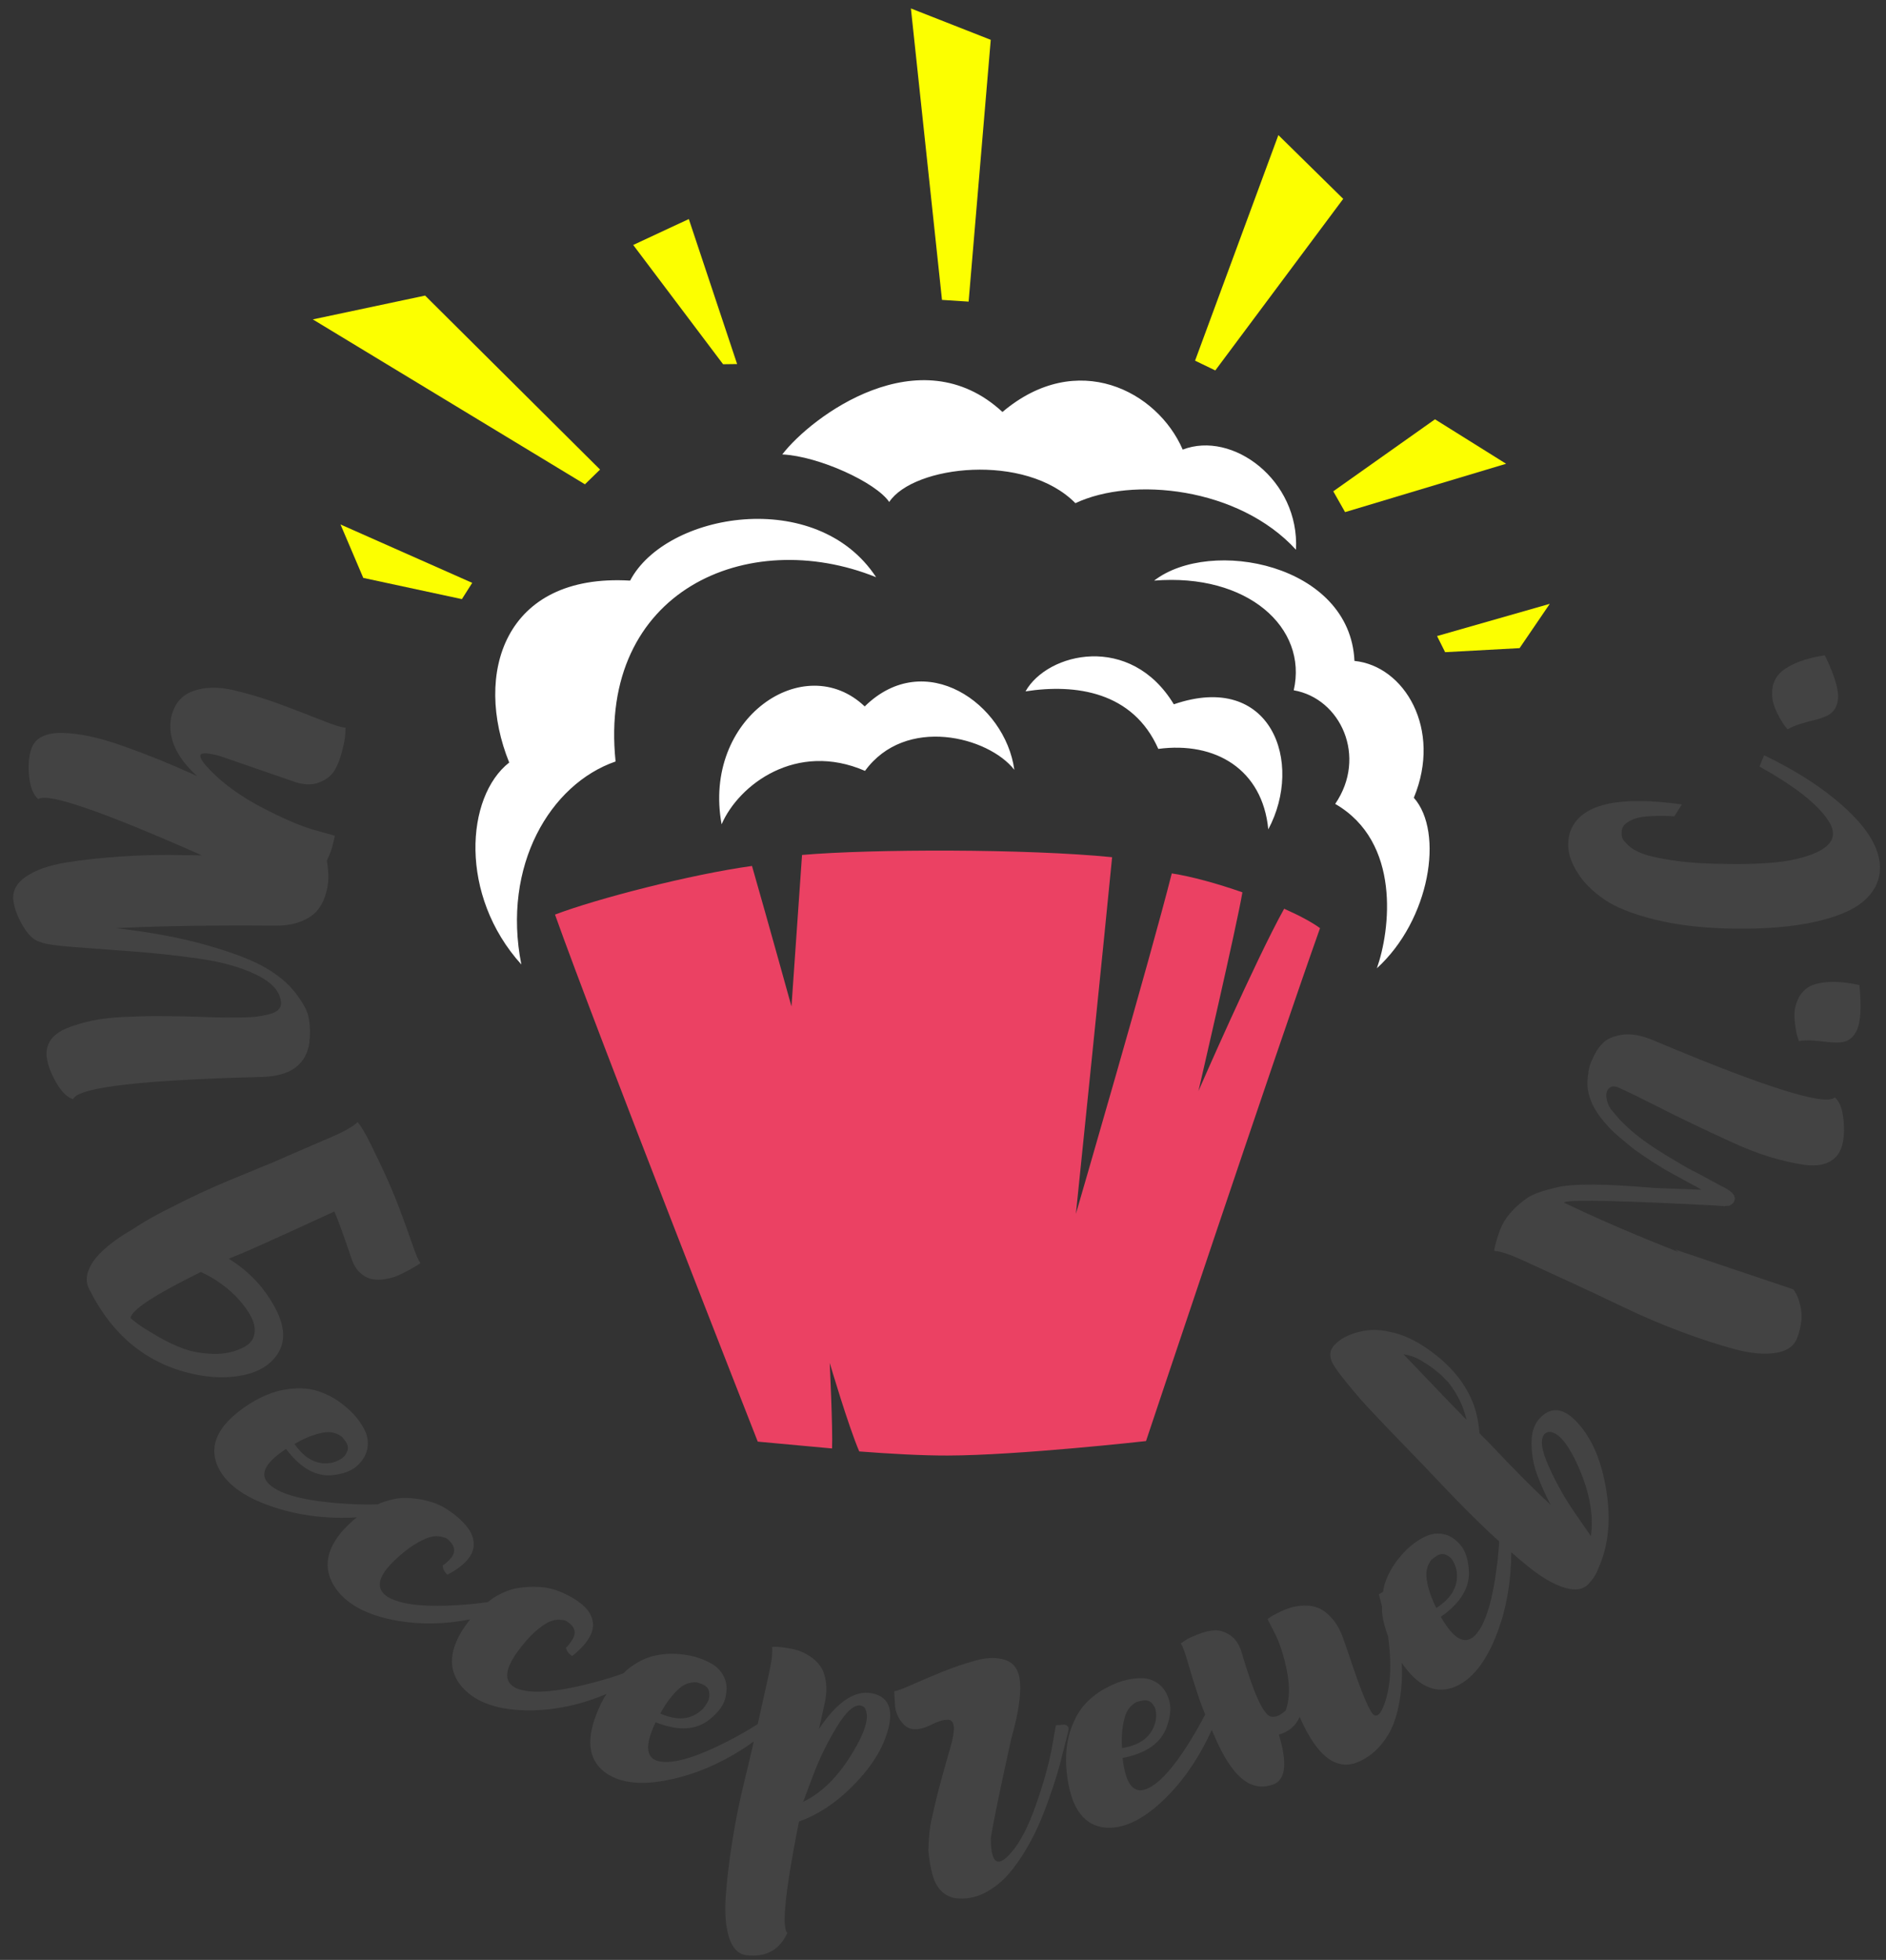 <svg xmlns="http://www.w3.org/2000/svg" xmlns:xlink="http://www.w3.org/1999/xlink" width="129px" height="134px"><rect width="100%" height="100%" fill="#333333" stroke="none"/><path fill-rule="evenodd"  fill="rgb(67, 67, 67)" d="M127.431,61.643 C126.734,62.231 125.640,62.692 124.149,63.025 C122.658,63.359 120.846,63.515 118.713,63.493 C116.615,63.470 114.786,63.266 113.226,62.880 C111.666,62.495 110.492,62.028 109.704,61.478 C108.916,60.929 108.318,60.330 107.911,59.681 C107.503,59.032 107.289,58.440 107.268,57.906 C107.247,57.371 107.338,56.918 107.540,56.545 C108.375,54.929 110.875,54.414 115.039,55.000 L114.516,55.816 C114.427,55.805 114.299,55.796 114.131,55.791 C113.963,55.786 113.673,55.784 113.259,55.788 C112.846,55.792 112.482,55.823 112.169,55.882 C111.856,55.941 111.570,56.056 111.309,56.227 C111.048,56.398 110.919,56.618 110.920,56.886 C110.913,57.029 110.922,57.153 110.947,57.259 C110.972,57.364 111.108,57.537 111.354,57.778 C111.601,58.019 111.950,58.221 112.402,58.384 C112.854,58.548 113.569,58.700 114.548,58.842 C115.527,58.985 116.695,59.059 118.052,59.066 C120.204,59.104 121.829,58.988 122.928,58.719 C124.028,58.450 124.756,58.102 125.112,57.673 C125.469,57.245 125.459,56.736 125.082,56.148 C124.705,55.559 124.120,54.955 123.327,54.334 C122.534,53.714 121.541,53.072 120.348,52.410 L120.663,51.636 C122.396,52.473 123.874,53.365 125.095,54.311 C126.317,55.257 127.219,56.169 127.802,57.046 C128.384,57.923 128.642,58.762 128.577,59.562 C128.511,60.362 128.129,61.056 127.431,61.643 ZM124.812,49.004 C124.540,49.112 124.272,49.196 124.005,49.257 C123.740,49.317 123.439,49.401 123.103,49.507 C122.768,49.614 122.490,49.733 122.269,49.864 C122.217,49.804 122.152,49.725 122.072,49.626 C121.992,49.527 121.870,49.330 121.703,49.033 C121.537,48.736 121.407,48.443 121.315,48.154 C121.224,47.865 121.191,47.542 121.218,47.185 C121.245,46.829 121.366,46.502 121.581,46.206 C121.796,45.911 122.180,45.635 122.731,45.380 C123.283,45.125 123.978,44.933 124.817,44.805 C125.159,45.507 125.404,46.114 125.553,46.627 C125.702,47.141 125.756,47.546 125.713,47.842 C125.671,48.139 125.578,48.379 125.435,48.564 C125.291,48.749 125.084,48.896 124.812,49.004 ZM113.132,81.220 L116.371,81.343 C116.295,81.296 116.196,81.235 116.073,81.160 C115.950,81.086 115.855,81.037 115.789,81.012 L114.337,80.216 C114.069,80.078 113.607,79.801 112.953,79.387 C112.833,79.305 112.630,79.167 112.343,78.975 C112.058,78.784 111.841,78.632 111.694,78.520 C111.103,78.034 110.737,77.727 110.596,77.599 C110.308,77.359 109.996,77.034 109.657,76.623 C109.394,76.317 109.157,75.963 108.947,75.561 C108.769,75.173 108.660,74.828 108.618,74.528 L108.603,74.494 C108.615,74.461 108.613,74.440 108.596,74.434 C108.561,74.118 108.574,73.771 108.635,73.395 C108.647,73.362 108.648,73.334 108.638,73.311 C108.652,73.221 108.677,73.098 108.715,72.941 C108.753,72.784 108.862,72.521 109.043,72.152 C109.223,71.782 109.445,71.480 109.707,71.246 C109.970,71.011 110.361,70.848 110.880,70.757 C111.400,70.666 111.984,70.731 112.633,70.954 L113.029,71.101 C120.693,74.333 124.851,75.642 125.502,75.030 C125.817,75.300 126.012,75.794 126.088,76.515 C126.164,77.237 126.131,77.846 125.989,78.344 C125.834,78.875 125.525,79.249 125.064,79.466 C124.602,79.683 124.016,79.736 123.308,79.624 C122.600,79.513 121.854,79.339 121.068,79.104 C120.283,78.869 119.397,78.525 118.410,78.072 C117.423,77.619 116.527,77.200 115.721,76.815 C114.915,76.430 114.026,75.990 113.054,75.496 C112.082,75.001 111.330,74.636 110.798,74.400 C110.481,74.243 110.239,74.239 110.073,74.386 C109.908,74.534 109.843,74.752 109.879,75.040 C109.915,75.329 110.013,75.588 110.173,75.818 C110.248,75.922 110.307,75.992 110.350,76.027 C110.618,76.373 110.892,76.675 111.174,76.931 C111.742,77.484 112.489,78.057 113.416,78.648 C113.995,79.016 114.440,79.286 114.751,79.459 C115.210,79.743 115.686,80.005 116.179,80.246 L117.680,81.061 C117.763,81.092 117.897,81.161 118.083,81.268 C118.099,81.274 118.129,81.295 118.173,81.329 C118.216,81.365 118.254,81.388 118.287,81.401 C118.304,81.407 118.339,81.439 118.393,81.497 C118.442,81.515 118.472,81.536 118.483,81.559 C118.493,81.582 118.507,81.596 118.523,81.603 L118.539,81.636 L118.554,81.671 L118.579,81.680 L118.611,81.749 C118.632,81.795 118.644,81.838 118.648,81.877 C118.669,81.923 118.667,81.979 118.643,82.046 L118.589,82.196 C118.560,82.224 118.529,82.259 118.494,82.304 L118.460,82.320 C118.448,82.353 118.434,82.367 118.417,82.360 L118.316,82.408 C118.310,82.425 118.288,82.436 118.248,82.440 L118.190,82.447 L118.165,82.437 C118.143,82.448 118.123,82.450 118.107,82.444 C118.029,82.453 117.978,82.463 117.956,82.473 C117.939,82.467 117.917,82.464 117.889,82.463 C117.861,82.462 117.839,82.458 117.823,82.452 C117.601,82.446 117.445,82.436 117.357,82.421 C111.075,82.096 107.643,82.015 107.060,82.177 C107.031,82.205 106.997,82.221 106.958,82.225 C107.074,82.268 107.194,82.323 107.320,82.388 C109.508,83.430 112.010,84.504 114.829,85.609 C114.752,85.562 114.671,85.503 114.584,85.433 L122.666,88.155 C122.815,88.363 122.931,88.586 123.013,88.825 C123.191,89.367 123.259,89.838 123.217,90.240 C123.174,90.642 123.087,91.027 122.954,91.395 C122.752,92.003 122.259,92.371 121.475,92.496 C120.690,92.622 119.752,92.539 118.660,92.246 C117.569,91.954 116.355,91.559 115.019,91.062 C113.683,90.565 112.357,90.000 111.042,89.368 C109.726,88.737 108.463,88.143 107.251,87.588 C106.039,87.033 105.004,86.557 104.146,86.162 C103.288,85.767 102.639,85.554 102.201,85.523 C102.209,85.451 102.226,85.352 102.251,85.229 C102.277,85.106 102.341,84.878 102.442,84.545 C102.544,84.213 102.668,83.908 102.815,83.630 C102.962,83.353 103.174,83.066 103.449,82.770 C103.725,82.474 104.057,82.190 104.445,81.916 C104.834,81.644 105.538,81.393 106.556,81.164 C107.675,80.916 109.867,80.935 113.132,81.220 ZM105.100,100.717 C104.860,100.038 104.745,99.314 104.756,98.544 C104.768,97.774 105.021,97.185 105.517,96.777 C106.254,96.159 107.056,96.332 107.921,97.298 C108.902,98.374 109.551,99.902 109.866,101.884 C110.196,103.902 110.020,105.674 109.338,107.198 C109.202,107.581 108.990,107.929 108.702,108.242 C108.331,108.671 107.782,108.778 107.054,108.564 C106.326,108.350 105.524,107.896 104.649,107.201 C104.239,106.876 103.811,106.516 103.371,106.132 C103.356,108.049 103.071,109.849 102.457,111.506 C101.673,113.642 100.637,114.935 99.351,115.387 C98.092,115.812 96.933,115.234 95.871,113.680 C95.877,113.832 95.894,113.998 95.896,114.145 C95.907,114.728 95.865,115.355 95.771,116.025 C95.676,116.696 95.527,117.298 95.324,117.833 C95.120,118.368 94.819,118.870 94.421,119.338 C94.023,119.805 93.545,120.169 92.985,120.428 C91.451,121.137 90.087,120.123 88.895,117.384 C88.630,117.996 88.155,118.402 87.472,118.600 C88.043,120.471 87.948,121.592 87.188,121.963 C86.454,122.264 85.771,122.193 85.138,121.751 C84.505,121.309 83.901,120.482 83.327,119.269 C83.158,118.912 83.028,118.602 82.883,118.276 C82.116,119.961 81.164,121.443 79.978,122.673 C78.411,124.306 76.949,125.066 75.592,124.953 C74.176,124.818 73.316,123.688 73.011,121.566 C72.967,121.284 72.939,120.989 72.925,120.682 C72.884,119.759 72.994,118.931 73.256,118.196 C73.517,117.462 73.857,116.878 74.275,116.446 C74.692,116.013 75.164,115.660 75.689,115.386 C76.213,115.112 76.691,114.931 77.121,114.842 C77.552,114.754 77.922,114.721 78.233,114.741 C78.637,114.778 78.992,114.921 79.300,115.171 C79.607,115.421 79.831,115.786 79.972,116.265 C80.114,116.744 80.063,117.331 79.819,118.025 C79.437,119.152 78.426,119.874 76.786,120.191 C76.976,121.956 77.519,122.664 78.414,122.315 C79.391,121.930 80.569,120.531 81.946,118.119 C82.126,117.799 82.286,117.502 82.434,117.218 C82.286,116.847 82.137,116.475 82.028,116.152 C81.736,115.289 81.482,114.476 81.265,113.714 C81.049,112.953 80.880,112.502 80.759,112.362 C80.848,112.301 80.966,112.222 81.115,112.124 C81.264,112.026 81.548,111.894 81.967,111.730 C82.385,111.566 82.766,111.478 83.108,111.466 C83.450,111.455 83.802,111.571 84.163,111.816 C84.523,112.060 84.784,112.469 84.945,113.041 C85.752,115.782 86.409,117.222 86.915,117.360 C87.219,117.434 87.562,117.295 87.944,116.942 C88.206,116.194 88.234,115.300 88.027,114.259 C87.820,113.220 87.547,112.366 87.209,111.699 L86.702,110.700 C86.759,110.655 86.832,110.601 86.920,110.540 C87.009,110.480 87.191,110.381 87.467,110.243 C87.743,110.106 88.012,109.996 88.275,109.914 C88.537,109.832 88.849,109.785 89.211,109.774 C89.573,109.764 89.903,109.822 90.202,109.948 C90.500,110.075 90.804,110.312 91.114,110.657 C91.424,111.004 91.679,111.464 91.879,112.037 C92.044,112.490 92.261,113.124 92.531,113.939 C93.222,115.951 93.699,117.052 93.959,117.245 C94.259,117.440 94.547,117.051 94.826,116.080 C95.069,115.204 95.146,114.174 95.059,112.990 C95.029,112.594 94.990,112.232 94.946,111.885 C94.726,111.299 94.564,110.722 94.526,110.160 C94.518,110.047 94.534,109.951 94.532,109.842 L94.309,109.003 L94.601,108.835 C94.643,108.594 94.684,108.353 94.762,108.141 C94.973,107.575 95.264,107.059 95.635,106.593 C96.006,106.128 96.371,105.766 96.730,105.509 C97.089,105.253 97.414,105.070 97.707,104.962 C98.091,104.830 98.473,104.816 98.854,104.919 C99.234,105.022 99.584,105.264 99.904,105.645 C100.224,106.025 100.411,106.583 100.464,107.318 C100.563,108.506 99.925,109.580 98.550,110.541 C99.425,112.078 100.204,112.504 100.884,111.818 C101.625,111.066 102.146,109.304 102.448,106.533 C102.490,106.120 102.522,105.739 102.546,105.385 C102.302,105.163 102.067,104.957 101.815,104.718 C100.813,103.769 99.813,102.767 98.814,101.711 C97.815,100.656 96.871,99.670 95.982,98.755 C94.295,97.011 93.309,95.967 93.023,95.624 C91.872,94.290 91.221,93.430 91.071,93.044 C90.920,92.608 90.988,92.246 91.277,91.959 C91.673,91.529 92.253,91.225 93.017,91.047 C93.671,90.886 94.342,90.888 95.031,91.052 C95.894,91.211 96.784,91.615 97.701,92.264 C99.280,93.369 100.331,94.682 100.855,96.202 C101.036,96.763 101.149,97.358 101.195,97.987 C101.389,98.195 101.588,98.396 101.794,98.591 C103.470,100.373 104.892,101.805 106.060,102.886 C105.661,102.119 105.341,101.396 105.100,100.717 ZM79.042,117.681 C79.076,117.509 79.086,117.311 79.073,117.085 C79.059,116.860 78.968,116.652 78.801,116.461 C78.633,116.271 78.394,116.211 78.086,116.281 C77.983,116.305 77.889,116.326 77.803,116.345 C77.717,116.365 77.595,116.443 77.436,116.579 C77.277,116.715 77.148,116.886 77.049,117.091 C76.950,117.296 76.867,117.612 76.798,118.038 C76.730,118.464 76.712,118.957 76.745,119.515 C78.033,119.316 78.798,118.704 79.042,117.681 ZM99.616,107.321 C99.578,107.150 99.509,106.964 99.407,106.763 C99.305,106.563 99.140,106.410 98.910,106.304 C98.681,106.199 98.439,106.241 98.185,106.431 C98.100,106.494 98.022,106.553 97.951,106.606 C97.880,106.659 97.800,106.780 97.708,106.970 C97.617,107.160 97.567,107.369 97.558,107.597 C97.549,107.825 97.598,108.148 97.705,108.566 C97.812,108.984 97.992,109.442 98.244,109.939 C99.343,109.230 99.800,108.357 99.616,107.321 ZM99.044,94.487 L98.948,94.396 C98.871,94.323 98.800,94.250 98.735,94.176 C98.671,94.103 98.575,94.012 98.446,93.903 C98.318,93.794 98.187,93.689 98.053,93.586 C97.920,93.483 97.770,93.378 97.605,93.270 C97.439,93.163 97.274,93.061 97.110,92.966 C96.945,92.871 96.765,92.792 96.570,92.729 C96.375,92.667 96.184,92.620 95.997,92.589 C98.149,94.847 99.586,96.341 100.306,97.072 C100.101,96.147 99.680,95.285 99.044,94.487 ZM107.778,103.526 L108.817,105.022 C109.017,103.603 108.727,102.012 107.946,100.248 C107.301,98.808 106.684,98.029 106.096,97.911 C105.933,97.879 105.792,97.915 105.671,98.020 C105.322,98.348 105.409,99.095 105.933,100.262 C106.458,101.429 107.073,102.517 107.778,103.526 ZM72.553,120.406 C72.427,120.909 72.242,121.525 71.999,122.254 C71.756,122.983 71.498,123.682 71.227,124.349 C70.956,125.016 70.619,125.695 70.216,126.384 C69.814,127.073 69.395,127.664 68.961,128.158 C68.527,128.652 68.024,129.054 67.453,129.365 C66.881,129.676 66.288,129.822 65.672,129.804 C65.198,129.800 64.798,129.655 64.474,129.370 C64.150,129.086 63.918,128.687 63.781,128.174 C63.644,127.660 63.549,127.111 63.498,126.524 C63.525,125.613 63.594,124.925 63.704,124.459 C63.875,123.669 64.044,122.956 64.211,122.318 C64.377,121.680 64.645,120.723 65.013,119.446 C65.382,118.170 65.311,117.548 64.803,117.580 C64.521,117.571 64.103,117.707 63.549,117.991 C62.785,118.334 62.209,118.306 61.820,117.907 C61.431,117.508 61.229,117.033 61.213,116.480 L61.163,115.626 C61.321,115.621 61.721,115.476 62.363,115.190 C63.005,114.904 63.705,114.608 64.461,114.301 C65.216,113.994 65.978,113.735 66.746,113.526 C67.513,113.317 68.176,113.302 68.735,113.482 C69.293,113.662 69.626,114.081 69.732,114.737 C69.881,115.660 69.691,117.047 69.163,118.899 C68.399,122.362 67.935,124.613 67.770,125.652 L67.783,126.106 C67.856,127.459 68.318,127.642 69.169,126.655 C69.765,125.978 70.320,124.914 70.833,123.464 C71.346,122.014 71.710,120.734 71.925,119.622 L72.221,117.955 L72.800,117.911 C73.047,117.958 73.139,118.098 73.075,118.331 C73.076,118.349 73.020,118.574 72.910,119.005 C72.799,119.436 72.680,119.903 72.553,120.406 ZM58.118,122.311 C57.028,123.362 55.871,124.105 54.647,124.539 C53.712,129.260 53.448,131.798 53.855,132.153 C53.315,133.329 52.381,133.837 51.054,133.678 C50.496,133.605 50.101,133.203 49.869,132.471 C49.637,131.739 49.560,130.811 49.638,129.686 C49.717,128.562 49.864,127.309 50.081,125.927 C50.297,124.546 50.576,123.161 50.918,121.772 C51.147,120.843 51.357,119.948 51.558,119.067 C49.861,120.282 48.092,121.122 46.249,121.574 C44.066,122.113 42.430,121.970 41.339,121.143 C40.210,120.265 40.073,118.845 40.925,116.883 C41.035,116.620 41.165,116.354 41.315,116.087 C41.371,115.985 41.440,115.909 41.499,115.813 C39.770,116.538 38.043,116.918 36.319,116.939 C34.137,116.956 32.571,116.428 31.620,115.356 C30.684,114.292 30.678,113.002 31.603,111.486 C31.765,111.235 31.952,110.978 32.156,110.716 C30.437,111.055 28.776,111.086 27.172,110.809 C25.023,110.428 23.575,109.624 22.830,108.396 C22.097,107.179 22.320,105.909 23.498,104.586 C23.716,104.353 23.959,104.118 24.227,103.881 C24.289,103.827 24.354,103.792 24.417,103.741 C22.424,103.856 20.552,103.638 18.807,103.071 C16.666,102.381 15.342,101.396 14.833,100.115 C14.319,98.770 14.929,97.484 16.662,96.256 C16.891,96.090 17.138,95.932 17.403,95.782 C18.197,95.332 18.977,95.060 19.741,94.968 C20.506,94.876 21.172,94.923 21.741,95.108 C22.309,95.294 22.831,95.563 23.308,95.916 C23.784,96.269 24.158,96.621 24.429,96.972 C24.699,97.323 24.895,97.644 25.016,97.935 C25.165,98.318 25.198,98.705 25.115,99.095 C25.032,99.486 24.811,99.852 24.452,100.195 C24.093,100.538 23.553,100.755 22.833,100.845 C21.668,101.003 20.579,100.410 19.565,99.064 C18.095,100.027 17.714,100.837 18.423,101.492 C19.200,102.206 20.960,102.647 23.703,102.816 C24.555,102.863 25.268,102.872 25.862,102.849 C25.917,102.825 25.971,102.788 26.026,102.767 C26.643,102.526 27.213,102.410 27.737,102.417 C28.261,102.425 28.765,102.491 29.248,102.616 C29.732,102.741 30.164,102.927 30.545,103.173 C30.926,103.420 31.245,103.666 31.501,103.910 C31.757,104.155 31.956,104.385 32.099,104.601 C32.800,105.745 32.302,106.766 30.604,107.663 C30.510,107.582 30.434,107.487 30.376,107.379 C30.317,107.270 30.292,107.183 30.299,107.119 L30.273,107.027 C30.309,107.011 30.356,106.982 30.415,106.939 C30.474,106.896 30.567,106.813 30.695,106.689 C30.821,106.564 30.918,106.443 30.983,106.324 C31.049,106.204 31.071,106.060 31.052,105.891 C31.032,105.722 30.941,105.556 30.778,105.392 C30.709,105.309 30.642,105.245 30.576,105.200 C30.510,105.155 30.375,105.109 30.172,105.063 C29.969,105.016 29.748,105.018 29.509,105.070 C29.270,105.121 28.957,105.254 28.569,105.469 C28.181,105.684 27.766,105.987 27.324,106.377 C25.889,107.620 25.602,108.541 26.460,109.141 C27.353,109.725 29.120,109.915 31.758,109.711 C32.373,109.666 32.896,109.604 33.374,109.534 C33.506,109.435 33.632,109.320 33.769,109.236 C34.332,108.887 34.873,108.669 35.390,108.581 C35.906,108.493 36.414,108.466 36.912,108.501 C37.409,108.535 37.867,108.640 38.286,108.813 C38.705,108.986 39.061,109.170 39.357,109.364 C39.652,109.558 39.889,109.748 40.067,109.935 C40.959,110.932 40.650,112.027 39.138,113.219 C39.032,113.157 38.940,113.077 38.864,112.981 C38.786,112.884 38.746,112.804 38.742,112.740 L38.700,112.653 C38.733,112.631 38.774,112.594 38.825,112.541 C38.875,112.488 38.952,112.389 39.055,112.244 C39.158,112.099 39.231,111.961 39.275,111.832 C39.318,111.703 39.314,111.557 39.265,111.394 C39.216,111.232 39.097,111.085 38.908,110.953 C38.825,110.885 38.748,110.834 38.675,110.801 C38.602,110.769 38.462,110.749 38.254,110.739 C38.046,110.731 37.828,110.773 37.603,110.867 C37.376,110.961 37.092,111.149 36.748,111.431 C36.405,111.714 36.050,112.087 35.684,112.552 C34.493,114.035 34.373,114.994 35.323,115.428 C36.306,115.840 38.077,115.705 40.636,115.024 C41.433,114.814 42.105,114.606 42.654,114.399 C42.737,114.324 42.809,114.228 42.896,114.159 C43.501,113.677 44.095,113.365 44.675,113.224 C45.256,113.083 45.840,113.037 46.428,113.088 C47.016,113.138 47.516,113.242 47.927,113.399 C48.338,113.556 48.669,113.727 48.922,113.912 C49.245,114.161 49.471,114.474 49.601,114.851 C49.730,115.228 49.729,115.658 49.598,116.140 C49.467,116.623 49.117,117.092 48.547,117.549 C47.633,118.299 46.399,118.366 44.843,117.751 C44.081,119.348 44.170,120.241 45.111,120.427 C46.141,120.627 47.871,120.076 50.300,118.774 C50.896,118.451 51.393,118.156 51.827,117.880 C51.835,117.843 51.845,117.804 51.853,117.768 C52.133,116.486 52.374,115.402 52.576,114.514 C52.777,113.626 52.855,112.989 52.809,112.603 C52.880,112.597 52.970,112.593 53.077,112.592 C53.184,112.591 53.390,112.611 53.695,112.651 C54.000,112.691 54.284,112.751 54.548,112.829 C54.811,112.908 55.092,113.043 55.391,113.236 C55.690,113.428 55.933,113.661 56.122,113.936 C56.310,114.210 56.435,114.577 56.496,115.038 C56.557,115.499 56.515,116.025 56.369,116.615 C56.355,116.703 56.306,116.934 56.221,117.308 C56.135,117.682 56.066,117.983 56.013,118.209 C57.335,116.238 58.616,115.443 59.855,115.823 C60.773,116.098 61.079,116.869 60.773,118.137 C60.429,119.543 59.543,120.934 58.118,122.311 ZM22.788,99.986 C22.954,99.939 23.134,99.860 23.327,99.747 C23.519,99.633 23.661,99.458 23.754,99.221 C23.846,98.983 23.793,98.740 23.593,98.492 C23.526,98.409 23.465,98.333 23.410,98.264 C23.354,98.194 23.231,98.119 23.039,98.035 C22.848,97.952 22.639,97.912 22.415,97.914 C22.190,97.916 21.874,97.982 21.468,98.111 C21.062,98.240 20.619,98.445 20.142,98.725 C20.895,99.803 21.777,100.223 22.788,99.986 ZM48.069,116.839 C48.187,116.711 48.300,116.549 48.407,116.350 C48.513,116.152 48.545,115.928 48.502,115.676 C48.459,115.424 48.289,115.245 47.991,115.137 C47.892,115.102 47.801,115.069 47.718,115.039 C47.635,115.010 47.491,115.010 47.285,115.040 C47.078,115.070 46.880,115.145 46.689,115.265 C46.497,115.386 46.262,115.608 45.981,115.933 C45.700,116.258 45.427,116.665 45.162,117.156 C46.358,117.680 47.327,117.575 48.069,116.839 ZM59.227,116.940 C59.182,116.771 59.074,116.663 58.904,116.617 C58.441,116.507 57.879,116.998 57.218,118.092 C56.558,119.185 56.012,120.311 55.582,121.469 L54.941,123.179 L54.919,123.148 L54.910,123.201 C56.197,122.596 57.333,121.471 58.321,119.826 C59.137,118.478 59.439,117.516 59.227,116.940 ZM28.002,86.818 C27.732,86.968 27.472,87.098 27.222,87.208 C26.971,87.318 26.677,87.400 26.340,87.455 C26.003,87.510 25.696,87.508 25.421,87.451 C25.145,87.394 24.879,87.247 24.622,87.010 C24.364,86.773 24.166,86.440 24.029,86.011 C23.513,84.478 23.126,83.417 22.870,82.829 C19.012,84.610 16.711,85.643 15.967,85.929 C15.866,85.962 15.760,86.007 15.650,86.063 C17.048,86.919 18.123,88.073 18.875,89.525 L18.887,89.549 C19.463,90.691 19.520,91.657 19.060,92.447 C18.599,93.236 17.824,93.753 16.734,93.998 C15.644,94.243 14.453,94.220 13.162,93.929 C10.045,93.224 7.702,91.316 6.135,88.206 L6.111,88.159 C5.864,87.706 5.871,87.212 6.133,86.676 C6.318,86.260 6.656,85.834 7.147,85.399 C7.514,85.069 7.943,84.746 8.435,84.431 C8.646,84.302 8.873,84.164 9.115,84.018 C9.381,83.841 9.658,83.666 9.947,83.497 C10.479,83.181 11.085,82.857 11.765,82.524 C13.032,81.867 14.343,81.257 15.697,80.695 C16.073,80.540 16.441,80.389 16.801,80.242 C17.419,79.982 18.073,79.712 18.762,79.435 C19.036,79.313 19.302,79.195 19.561,79.081 C20.774,78.552 21.814,78.102 22.683,77.732 C23.552,77.361 24.146,77.023 24.466,76.717 C24.513,76.773 24.573,76.852 24.645,76.955 C24.716,77.058 24.838,77.260 25.010,77.561 C25.181,77.863 25.513,78.531 26.005,79.567 C26.498,80.603 26.914,81.567 27.257,82.461 C27.598,83.354 27.902,84.192 28.169,84.975 C28.434,85.758 28.631,86.216 28.758,86.351 C28.703,86.399 28.631,86.451 28.542,86.508 C28.452,86.565 28.272,86.668 28.002,86.818 ZM13.737,86.966 C10.561,88.532 8.960,89.583 8.933,90.118 C9.044,90.220 9.210,90.354 9.432,90.520 C9.653,90.685 10.080,90.954 10.712,91.327 C11.344,91.700 11.961,91.995 12.564,92.213 C13.166,92.430 13.857,92.548 14.635,92.565 C15.413,92.582 16.119,92.416 16.752,92.067 C17.120,91.856 17.335,91.570 17.399,91.207 C17.462,90.843 17.394,90.463 17.194,90.066 C16.994,89.670 16.714,89.270 16.353,88.867 C15.991,88.463 15.580,88.097 15.117,87.766 C14.655,87.435 14.195,87.168 13.737,86.966 ZM23.400,51.358 C23.270,51.878 23.098,52.317 22.882,52.676 C22.666,53.034 22.313,53.308 21.823,53.499 C21.334,53.689 20.762,53.670 20.107,53.440 C16.827,52.309 15.138,51.725 15.037,51.688 C14.168,51.455 13.723,51.446 13.703,51.659 C13.672,51.835 13.905,52.176 14.403,52.685 C15.308,53.613 16.466,54.448 17.878,55.189 C19.289,55.929 20.478,56.444 21.444,56.731 L22.899,57.135 C22.892,57.170 22.882,57.227 22.868,57.306 C22.854,57.385 22.816,57.541 22.757,57.775 C22.697,58.008 22.627,58.222 22.548,58.416 C22.499,58.536 22.433,58.681 22.360,58.836 C22.378,58.960 22.397,59.110 22.420,59.304 C22.460,59.650 22.469,59.979 22.446,60.294 C22.422,60.608 22.344,60.957 22.211,61.341 C22.077,61.725 21.883,62.056 21.628,62.332 C21.373,62.608 21.006,62.838 20.525,63.022 C20.044,63.207 19.469,63.295 18.799,63.286 C14.571,63.250 10.948,63.308 7.930,63.458 C10.360,63.740 12.455,64.134 14.213,64.641 C15.972,65.147 17.291,65.656 18.170,66.169 C19.048,66.681 19.733,67.260 20.225,67.906 C20.716,68.551 21.006,69.081 21.095,69.495 C21.183,69.908 21.217,70.357 21.196,70.841 C21.199,70.876 21.193,70.935 21.181,71.016 C21.169,71.097 21.164,71.155 21.166,71.191 L21.170,71.244 C20.964,72.669 20.030,73.456 18.367,73.604 L18.288,73.609 L18.235,73.613 L18.209,73.615 L17.973,73.631 C9.658,73.835 5.333,74.341 4.999,75.150 C4.604,75.033 4.223,74.662 3.856,74.035 C3.489,73.407 3.272,72.837 3.203,72.324 C3.138,71.864 3.225,71.460 3.467,71.114 C3.708,70.766 4.086,70.491 4.601,70.287 C5.116,70.082 5.677,69.915 6.285,69.785 C6.892,69.654 7.631,69.569 8.499,69.528 C9.368,69.487 10.177,69.468 10.925,69.471 C11.674,69.474 12.533,69.487 13.503,69.512 C13.609,69.522 13.892,69.534 14.351,69.548 C14.809,69.561 15.166,69.569 15.422,69.570 C15.677,69.570 16.029,69.569 16.478,69.565 C16.926,69.562 17.290,69.541 17.570,69.505 C17.849,69.468 18.132,69.413 18.417,69.341 C18.703,69.268 18.912,69.164 19.044,69.030 C19.176,68.896 19.236,68.732 19.223,68.536 C19.156,67.790 18.600,67.162 17.554,66.653 C16.508,66.142 15.230,65.778 13.719,65.558 C12.208,65.339 10.700,65.173 9.197,65.060 C7.693,64.947 6.312,64.844 5.056,64.750 C3.800,64.656 3.026,64.539 2.736,64.398 C2.306,64.284 1.907,63.904 1.538,63.259 C1.171,62.615 0.961,62.035 0.909,61.521 C0.850,60.881 1.154,60.342 1.820,59.905 C2.487,59.467 3.378,59.157 4.493,58.974 C5.607,58.792 6.875,58.653 8.295,58.557 C9.714,58.461 11.152,58.431 12.607,58.467 C13.025,58.477 13.403,58.474 13.812,58.482 C6.971,55.453 3.230,54.168 2.615,54.639 C2.276,54.340 2.069,53.827 1.994,53.097 C1.920,52.368 1.963,51.755 2.123,51.260 C2.251,50.848 2.501,50.550 2.873,50.366 C3.246,50.180 3.721,50.096 4.298,50.113 C4.875,50.128 5.500,50.207 6.170,50.350 C6.841,50.492 7.601,50.713 8.448,51.015 C9.296,51.316 10.111,51.625 10.893,51.942 C11.676,52.259 12.538,52.631 13.479,53.058 C12.051,51.762 11.459,50.430 11.705,49.062 C11.906,48.139 12.408,47.535 13.209,47.248 C14.011,46.961 14.938,46.942 15.992,47.191 C17.045,47.440 18.087,47.755 19.117,48.135 C20.147,48.516 21.103,48.883 21.986,49.236 C22.869,49.589 23.419,49.759 23.636,49.744 C23.631,49.870 23.623,50.041 23.611,50.256 C23.599,50.471 23.529,50.839 23.400,51.358 ZM124.883,71.228 C124.613,71.190 124.303,71.161 123.951,71.141 C123.600,71.122 123.299,71.134 123.046,71.179 C123.019,71.105 122.985,71.007 122.944,70.885 C122.904,70.765 122.857,70.536 122.804,70.198 C122.751,69.861 122.731,69.541 122.745,69.238 C122.759,68.935 122.840,68.621 122.989,68.296 C123.138,67.972 123.364,67.709 123.667,67.509 C123.971,67.308 124.425,67.186 125.030,67.144 C125.635,67.101 126.352,67.169 127.182,67.348 C127.259,68.127 127.279,68.783 127.242,69.317 C127.203,69.850 127.113,70.248 126.971,70.511 C126.829,70.773 126.659,70.966 126.461,71.088 C126.263,71.210 126.018,71.273 125.726,71.278 C125.434,71.282 125.153,71.266 124.883,71.228 Z"/><path fill-rule="evenodd" fill="rgb(235, 65, 99)" d="M51.829,98.564 C51.829,98.564 54.339,98.797 56.913,99.032 C56.967,97.643 56.752,93.183 56.752,93.183 C56.752,93.183 58.033,97.527 58.772,99.235 C60.848,99.395 63.042,99.519 64.815,99.515 C69.641,99.506 78.386,98.526 78.386,98.526 C78.386,98.526 87.146,72.301 90.288,63.458 C89.734,63.050 88.864,62.588 87.835,62.129 C85.890,65.613 81.972,74.595 81.972,74.595 C81.972,74.595 84.609,63.246 84.979,61.007 C83.258,60.407 81.485,59.918 80.148,59.715 C78.677,65.539 73.590,82.987 73.590,82.987 C73.590,82.987 75.589,63.580 76.067,58.607 C70.261,58.024 59.594,58.042 54.858,58.453 C54.501,63.507 54.136,68.812 54.136,68.812 C54.136,68.812 52.548,63.079 51.436,59.206 C47.264,59.779 40.806,61.447 37.962,62.531 C40.709,70.269 51.829,98.564 51.829,98.564 Z"/><path fill-rule="evenodd" fill="rgb(255, 255, 255)" d="M94.176,66.201 C95.094,63.610 95.847,57.571 91.326,54.963 C93.532,51.737 91.701,47.753 88.490,47.195 C89.466,42.922 85.339,39.174 78.941,39.697 C82.791,36.719 92.347,38.551 92.643,45.187 C96.059,45.526 98.652,49.851 96.704,54.542 C98.790,56.897 97.806,62.900 94.176,66.201 ZM73.557,34.402 C70.128,30.927 62.480,31.820 60.821,34.321 C59.923,32.990 56.015,31.192 53.507,31.069 C55.491,28.483 62.905,22.925 68.567,28.167 C73.672,23.851 79.167,26.736 80.896,30.740 C84.287,29.426 88.893,32.810 88.644,37.585 C84.721,33.301 77.435,32.568 73.557,34.402 ZM59.925,39.463 C51.146,35.931 40.898,40.392 42.105,52.063 C37.643,53.601 34.320,59.178 35.659,65.942 C31.388,61.223 31.840,54.474 34.829,52.134 C32.386,46.104 34.447,39.185 43.099,39.697 C45.548,35.035 55.860,33.271 59.925,39.463 ZM59.145,48.299 C63.271,44.248 68.761,48.107 69.379,52.633 C67.616,50.366 61.938,48.902 59.165,52.705 C54.478,50.668 50.535,53.639 49.357,56.357 C48.025,49.093 55.024,44.377 59.145,48.299 ZM80.288,48.153 C86.950,45.867 89.195,52.132 86.749,56.703 C86.352,52.589 83.122,50.683 79.227,51.203 C77.496,47.285 73.563,46.737 70.144,47.269 C71.645,44.598 77.327,43.265 80.288,48.153 Z"/><path fill-rule="evenodd" fill="rgb(252, 255, 0)" d="M91.194,33.591 L98.151,28.668 L103.016,31.708 L92.001,35.013 L91.194,33.591 ZM81.741,24.659 L87.439,9.236 L91.874,13.596 L83.125,25.327 L81.741,24.659 ZM64.431,20.504 L62.305,0.578 L67.766,2.723 L66.252,20.622 L64.431,20.504 ZM43.310,16.748 L47.114,14.977 L50.418,24.890 L49.458,24.903 L43.310,16.748 ZM21.396,21.837 L29.077,20.209 L41.043,32.104 L40.009,33.112 L21.396,21.837 ZM31.593,40.962 L24.847,39.511 L23.290,35.858 L32.299,39.850 L31.593,40.962 ZM103.938,44.313 L98.844,44.589 L98.293,43.487 L106.003,41.284 L103.938,44.313 Z"/></svg>